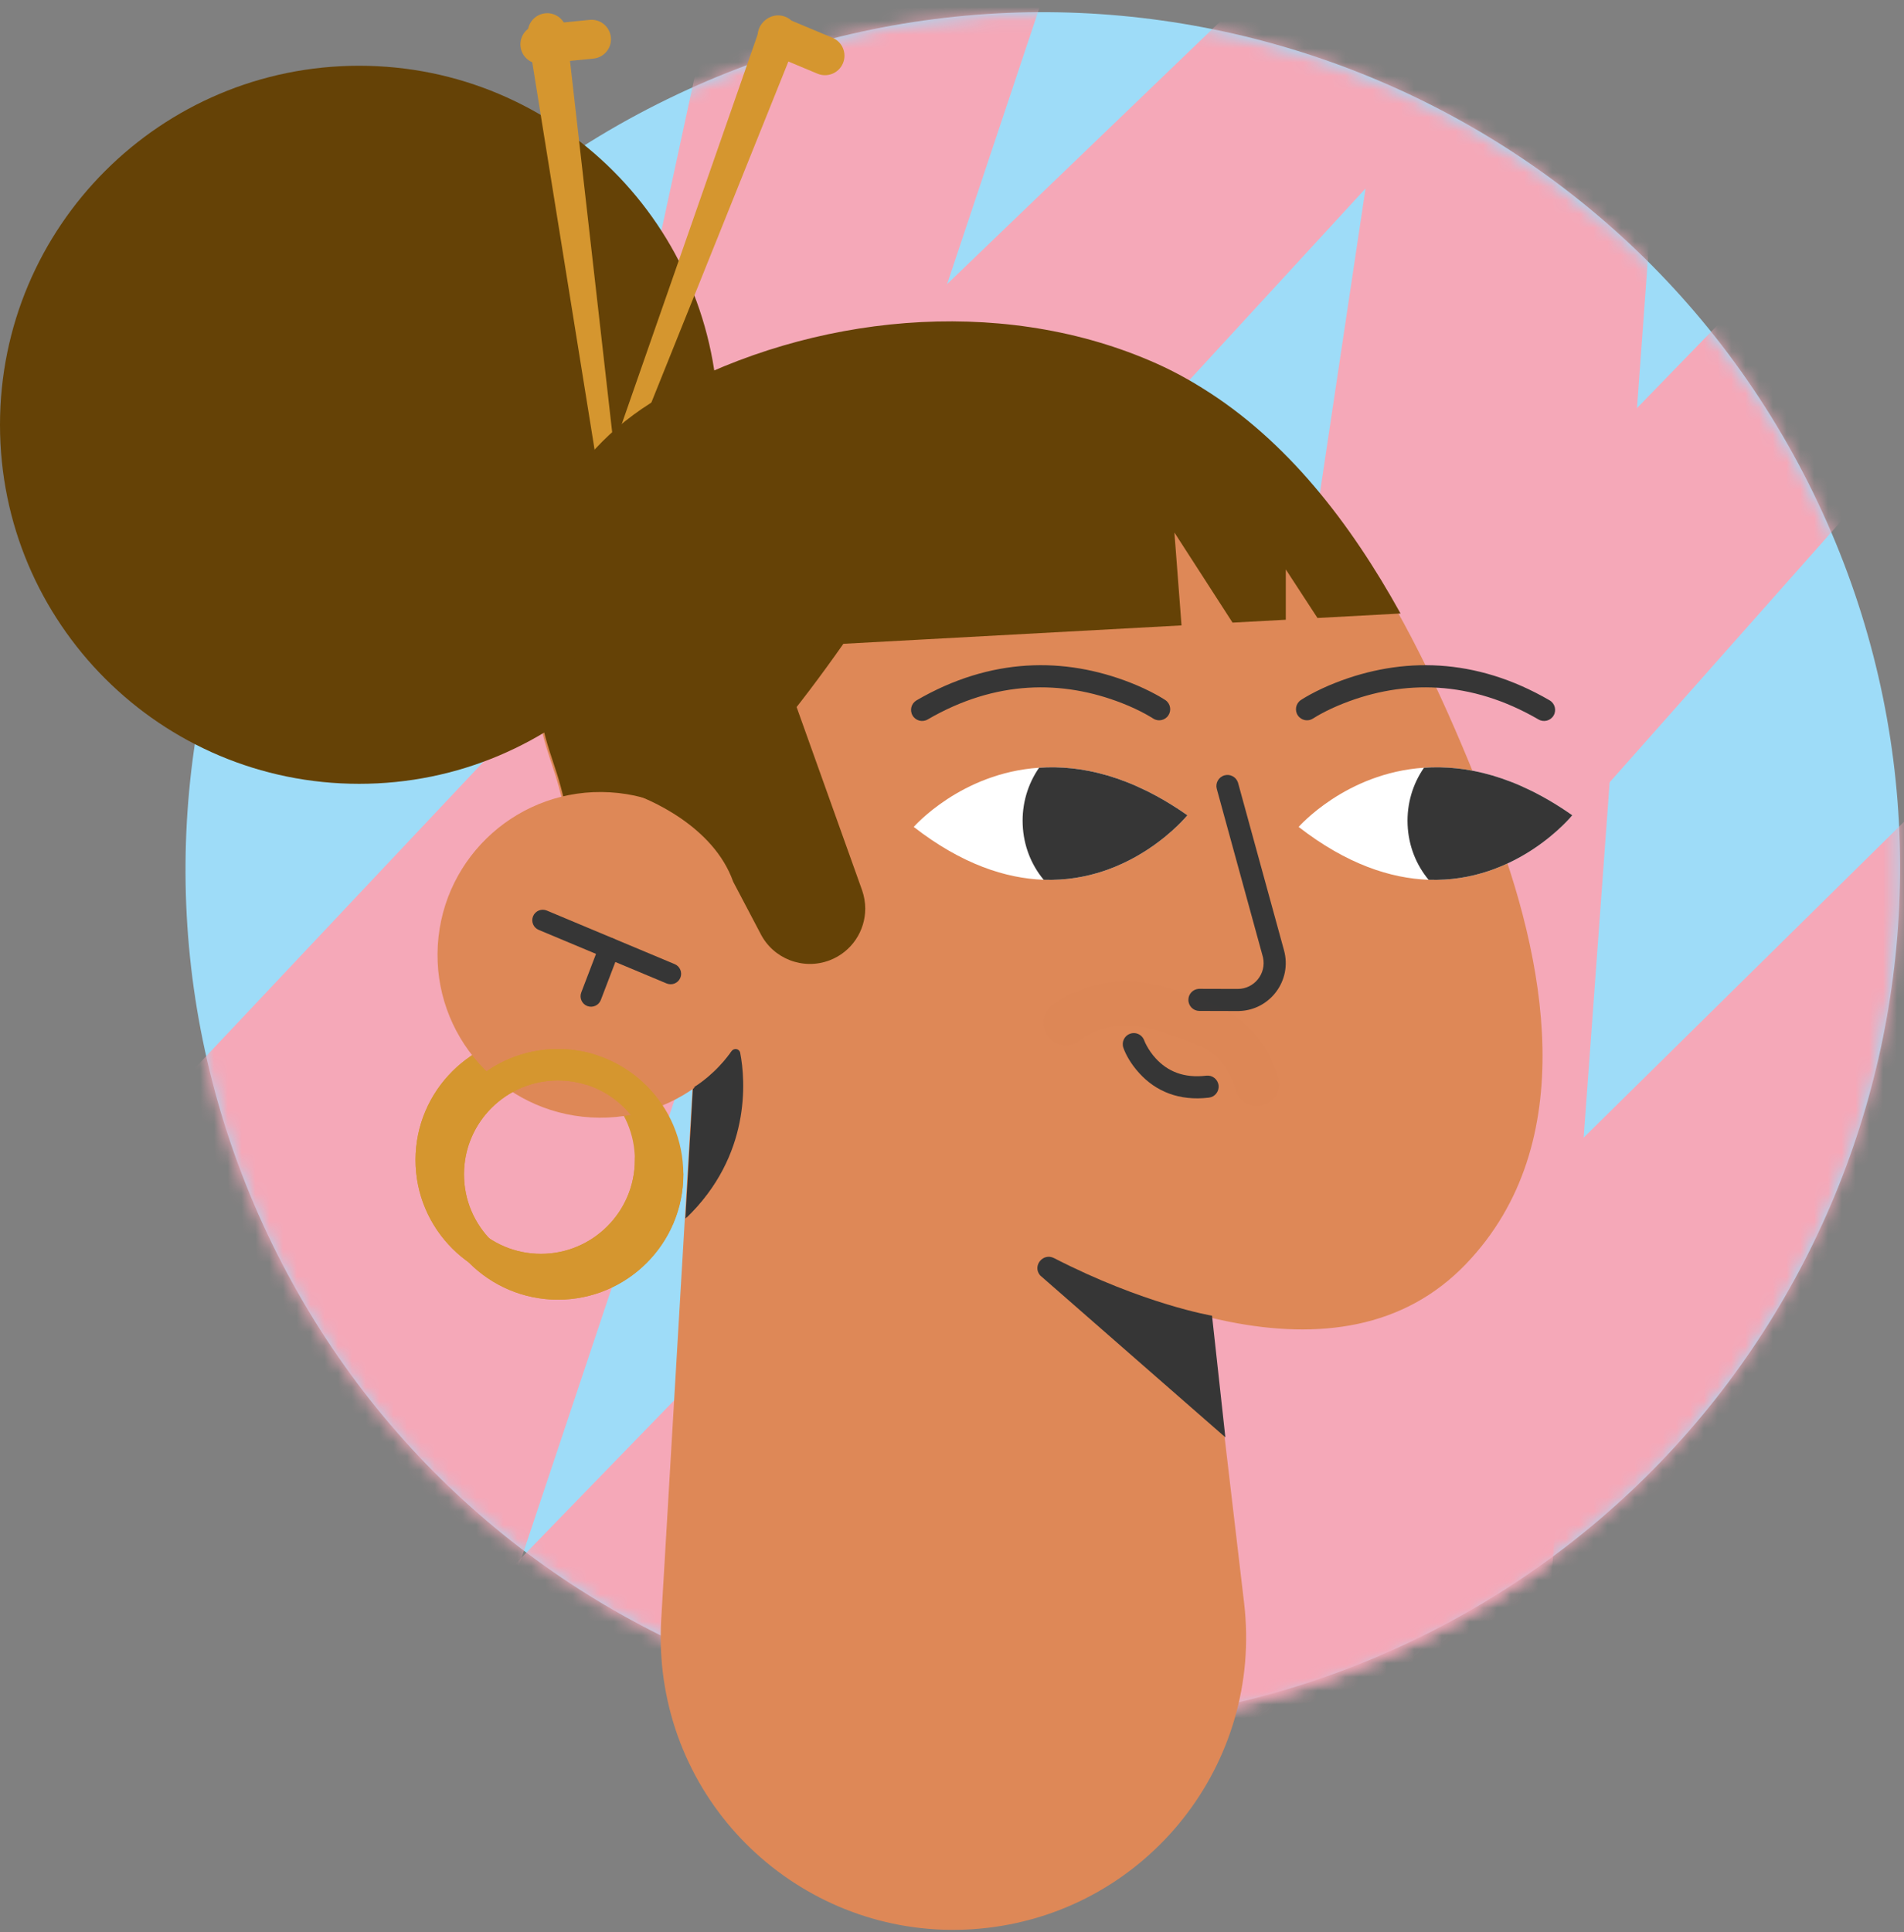 <svg width="138" height="140" viewBox="0 0 138 140" fill="none" xmlns="http://www.w3.org/2000/svg">
<rect x="0" y="0" width="138" height="140" fill="#808080" stroke="none"/>
<path fill-rule="evenodd" clip-rule="evenodd" d="M131.427 35.72C146.456 66.512 133.636 103.658 102.794 118.689C71.952 133.722 34.766 120.946 19.737 90.155C4.708 59.364 17.527 22.217 48.369 7.185C79.211 -7.846 116.398 4.929 131.427 35.72Z" fill="#9EDCF8"/>
<mask id="mask0_660_23316" style="mask-type:alpha" maskUnits="userSpaceOnUse" x="13" y="0" width="125" height="126">
<path fill-rule="evenodd" clip-rule="evenodd" d="M19.647 90.282C34.684 121.089 71.89 133.871 102.748 118.834C133.605 103.795 146.43 66.631 131.392 35.824C116.355 5.018 79.15 -7.765 48.292 7.273C17.434 22.312 4.609 59.476 19.647 90.282Z" fill="white"/>
</mask>
<g mask="url(#mask0_660_23316)">
<path fill-rule="evenodd" clip-rule="evenodd" d="M14.484 1.776L18.301 40.356L24.1 38.025L28.572 50.389L30.812 30.175L35.672 38.52L35.674 38.173L35.73 27.793L40.847 -8.454L14.484 1.776Z" fill="#F5A8B8"/>
</g>
<mask id="mask1_660_23316" style="mask-type:alpha" maskUnits="userSpaceOnUse" x="13" y="0" width="125" height="126">
<path fill-rule="evenodd" clip-rule="evenodd" d="M19.647 90.282C34.684 121.089 71.89 133.871 102.748 118.834C133.605 103.795 146.43 66.631 131.392 35.824C116.355 5.018 79.15 -7.765 48.292 7.273C17.434 22.312 4.609 59.476 19.647 90.282Z" fill="white"/>
</mask>
<g mask="url(#mask1_660_23316)">
<path fill-rule="evenodd" clip-rule="evenodd" d="M52.578 -4.75L40.986 48.889L7.93 83.971L34.857 121.681L80.41 -14.619L52.578 -4.75Z" fill="#F5A8B8"/>
</g>
<mask id="mask2_660_23316" style="mask-type:alpha" maskUnits="userSpaceOnUse" x="13" y="0" width="125" height="126">
<path fill-rule="evenodd" clip-rule="evenodd" d="M19.647 90.282C34.684 121.089 71.89 133.871 102.748 118.834C133.605 103.795 146.43 66.631 131.392 35.824C116.355 5.018 79.15 -7.765 48.292 7.273C17.434 22.312 4.609 59.476 19.647 90.282Z" fill="white"/>
</mask>
<g mask="url(#mask2_660_23316)">
<path fill-rule="evenodd" clip-rule="evenodd" d="M99.633 -9.201L57.997 30.821L49.758 67.168L98.972 13.659L80.922 134.15L111.437 128.178L120.667 1.962L99.633 -9.201Z" fill="#F5A8B8"/>
</g>
<mask id="mask3_660_23316" style="mask-type:alpha" maskUnits="userSpaceOnUse" x="13" y="0" width="125" height="126">
<path fill-rule="evenodd" clip-rule="evenodd" d="M19.647 90.282C34.684 121.089 71.89 133.871 102.748 118.834C133.605 103.795 146.43 66.631 131.392 35.824C116.355 5.018 79.15 -7.765 48.292 7.273C17.434 22.312 4.609 59.476 19.647 90.282Z" fill="white"/>
</mask>
<g mask="url(#mask3_660_23316)">
<path fill-rule="evenodd" clip-rule="evenodd" d="M31.633 119.215L130.698 17.155L137.788 32.864L45.116 137.368L31.633 119.215Z" fill="#F5A8B8"/>
</g>
<mask id="mask4_660_23316" style="mask-type:alpha" maskUnits="userSpaceOnUse" x="13" y="0" width="125" height="126">
<path fill-rule="evenodd" clip-rule="evenodd" d="M19.647 90.282C34.684 121.089 71.89 133.871 102.748 118.834C133.605 103.795 146.43 66.631 131.392 35.824C116.355 5.018 79.15 -7.765 48.292 7.273C17.434 22.312 4.609 59.476 19.647 90.282Z" fill="white"/>
</mask>
<g mask="url(#mask4_660_23316)">
<path fill-rule="evenodd" clip-rule="evenodd" d="M144.15 53.483L62.609 133.85L95.013 134.874L159.849 87.152L144.15 53.483Z" fill="#F5A8B8"/>
</g>
<path fill-rule="evenodd" clip-rule="evenodd" d="M83.244 57.27L90.172 116.154C91.54 127.783 83.215 138.319 71.578 139.686C59.941 141.054 49.398 132.735 48.03 121.106C47.887 119.889 47.86 118.567 47.922 117.383L51.41 58.196C51.929 49.388 59.495 42.669 68.308 43.188C76.167 43.651 82.362 49.718 83.244 57.27Z" fill="#DE8857"/>
<path fill-rule="evenodd" clip-rule="evenodd" d="M106.243 91.594C101.732 96.292 95.564 97.066 89.047 95.761C72.414 92.429 53.417 75.556 53.417 75.556C49.65 72.603 45.641 68.558 43.111 64.095L42.982 63.86C42.314 62.668 41.759 61.439 41.341 60.202C41.144 59.61 40.977 59.01 40.848 58.41C40.832 58.35 40.825 58.297 40.809 58.243C40.02 54.714 39.443 54.919 38.478 48.832C37.118 40.255 40.703 32.664 48.39 28.521C58.742 22.934 72.156 21.5 83.214 26.213C83.244 26.229 83.275 26.236 83.305 26.251C84.597 26.805 85.834 27.458 87.011 28.194C97.698 34.798 103.699 47.966 108.058 59.215C112.015 69.424 114.673 82.812 106.243 91.594Z" fill="#DE8857"/>
<path fill-rule="evenodd" clip-rule="evenodd" d="M61.192 46.556C47.041 66.741 42.101 61.767 42.101 61.767L41.984 61.496C41.787 61.033 41.611 60.569 41.456 60.106C41.259 59.515 41.089 58.913 40.961 58.317C40.945 58.253 40.939 58.2 40.923 58.147C40.134 54.622 39.554 54.824 38.59 48.738C38.547 48.45 38.504 48.163 38.472 47.881C38.376 47.082 38.323 46.294 38.312 45.517L45.873 41.358C45.873 41.358 66.731 38.656 61.192 46.556Z" fill="#654206"/>
<path fill-rule="evenodd" clip-rule="evenodd" d="M39.205 77.242C35.45 77.242 32.396 80.294 32.396 84.046C32.396 87.798 35.45 90.851 39.205 90.851C42.959 90.851 46.014 87.798 46.014 84.046C46.014 80.294 42.959 77.242 39.205 77.242ZM39.205 93.128C34.194 93.128 30.117 89.053 30.117 84.046C30.117 79.039 34.194 74.965 39.205 74.965C44.216 74.965 48.293 79.039 48.293 84.046C48.293 89.053 44.216 93.128 39.205 93.128Z" fill="#D5962F"/>
<path fill-rule="evenodd" clip-rule="evenodd" d="M87.847 95.332C87.847 95.332 82.922 94.511 76.396 91.159C75.599 90.749 74.81 91.719 75.384 92.408L88.813 104.145L87.847 95.332Z" fill="#363636"/>
<path fill-rule="evenodd" clip-rule="evenodd" d="M50.224 78.849C50.224 78.849 51.793 77.913 52.924 76.257C53.097 76.004 53.488 76.076 53.547 76.376C53.949 78.422 54.309 83.837 49.68 88.295L50.224 78.849Z" fill="#363636"/>
<path fill-rule="evenodd" clip-rule="evenodd" d="M47.749 70.653C47.651 70.653 47.552 70.634 47.456 70.594L38.185 66.713C37.798 66.551 37.616 66.106 37.778 65.719C37.94 65.333 38.385 65.15 38.772 65.313L48.043 69.194C48.43 69.356 48.612 69.8 48.45 70.187C48.328 70.478 48.046 70.653 47.749 70.653Z" fill="#363636"/>
<path fill-rule="evenodd" clip-rule="evenodd" d="M41.978 72.28C41.888 72.28 41.796 72.264 41.707 72.23C41.316 72.081 41.12 71.642 41.269 71.25L42.6 67.768C42.75 67.376 43.19 67.18 43.581 67.329C43.973 67.479 44.169 67.918 44.02 68.309L42.688 71.792C42.572 72.095 42.284 72.28 41.978 72.28Z" fill="#363636"/>
<path fill-rule="evenodd" clip-rule="evenodd" d="M39.205 93.127C34.194 93.127 30.117 89.053 30.117 84.046C30.117 79.038 34.194 74.964 39.205 74.964C40.07 74.964 40.926 75.086 41.75 75.325C42.354 75.502 42.702 76.133 42.525 76.737C42.35 77.341 41.717 77.687 41.113 77.512C40.497 77.332 39.855 77.241 39.205 77.241C35.45 77.241 32.396 80.294 32.396 84.046C32.396 87.798 35.45 90.851 39.205 90.851C42.959 90.851 46.014 87.798 46.014 84.046C46.014 83.417 46.524 82.907 47.154 82.907C47.783 82.907 48.293 83.417 48.293 84.046C48.293 89.053 44.216 93.127 39.205 93.127Z" fill="#D5962F"/>
<path fill-rule="evenodd" clip-rule="evenodd" d="M55.305 69.87C54.928 76.376 49.344 81.343 42.835 80.966C36.325 80.589 31.353 75.01 31.731 68.504C32.108 61.999 37.691 57.031 44.202 57.408C50.711 57.785 55.682 63.365 55.305 69.87Z" fill="#DE8857"/>
<path fill-rule="evenodd" clip-rule="evenodd" d="M45.508 57.388C47.02 57.861 51.71 59.853 53.14 63.886L55.11 67.629C56.033 69.474 58.213 70.319 60.144 69.576C61.735 68.963 62.712 67.444 62.712 65.839C62.712 65.389 62.634 64.932 62.479 64.49L55.306 44.43L45.508 57.388Z" fill="#654206"/>
<path fill-rule="evenodd" clip-rule="evenodd" d="M0 30.779C0 16.411 11.655 4.764 26.032 4.764C40.41 4.764 52.065 16.411 52.065 30.779C52.065 45.146 40.41 56.793 26.032 56.793C11.655 56.793 0 45.146 0 30.779Z" fill="#654206"/>
<path fill-rule="evenodd" clip-rule="evenodd" d="M44.761 42.932L38.268 2.591C38.145 1.822 38.668 1.098 39.437 0.975C40.206 0.851 40.931 1.374 41.054 2.143C41.057 2.163 41.061 2.188 41.063 2.208L45.675 42.807C45.704 43.06 45.523 43.289 45.269 43.317C45.023 43.346 44.8 43.174 44.761 42.932Z" fill="#D5962F"/>
<path fill-rule="evenodd" clip-rule="evenodd" d="M44.276 2.704C44.353 3.478 43.787 4.169 43.012 4.245L39.268 4.616C38.493 4.693 37.802 4.128 37.726 3.353C37.649 2.579 38.215 1.888 38.99 1.811L42.734 1.44C43.509 1.363 44.2 1.929 44.276 2.704Z" fill="#D5962F"/>
<path fill-rule="evenodd" clip-rule="evenodd" d="M41.604 40.642L55.066 2.06C55.322 1.325 56.127 0.937 56.862 1.193C57.598 1.45 57.987 2.254 57.73 2.989C57.723 3.008 57.714 3.031 57.707 3.05L42.468 40.966C42.373 41.203 42.104 41.318 41.867 41.222C41.638 41.13 41.524 40.874 41.604 40.642Z" fill="#D5962F"/>
<path fill-rule="evenodd" clip-rule="evenodd" d="M55.024 2.045C55.324 1.327 56.151 0.988 56.869 1.288L60.34 2.739C61.059 3.039 61.398 3.864 61.097 4.583C60.797 5.301 59.971 5.639 59.252 5.339L55.781 3.889C55.062 3.588 54.723 2.763 55.024 2.045Z" fill="#D5962F"/>
<path fill-rule="evenodd" clip-rule="evenodd" d="M50.325 78.755C50.325 78.755 51.895 77.819 53.026 76.163C53.199 75.91 53.589 75.982 53.648 76.282C54.05 78.328 54.411 83.743 49.781 88.201L50.325 78.755Z" fill="#363636"/>
<path fill-rule="evenodd" clip-rule="evenodd" d="M101.51 44.452L95.489 44.777L93.193 41.258V44.905L89.334 45.113L85.12 38.584L85.636 45.315L38.46 47.881C37.464 39.655 41.06 32.434 48.493 28.425C58.841 22.839 72.258 21.407 83.314 26.119C83.346 26.135 83.378 26.141 83.404 26.157C84.699 26.71 85.935 27.365 87.112 28.1C93.278 31.907 97.881 37.903 101.51 44.452Z" fill="#654206"/>
<path fill-rule="evenodd" clip-rule="evenodd" d="M40.44 78.286C36.679 78.286 33.63 81.332 33.63 85.09C33.63 88.848 36.679 91.894 40.44 91.894C44.2 91.894 47.249 88.848 47.249 85.09C47.249 81.332 44.2 78.286 40.44 78.286ZM31.352 85.09C31.352 80.074 35.421 76.009 40.44 76.009C45.458 76.009 49.527 80.074 49.527 85.09C49.527 90.106 45.458 94.171 40.44 94.171C35.421 94.171 31.352 90.106 31.352 85.09Z" fill="#D5962F"/>
<path fill-rule="evenodd" clip-rule="evenodd" d="M38.637 66.384C38.8 65.997 39.245 65.815 39.632 65.977L48.902 69.859C49.289 70.02 49.471 70.465 49.309 70.852C49.147 71.238 48.703 71.42 48.315 71.258L39.044 67.377C38.657 67.215 38.475 66.771 38.637 66.384Z" fill="#363636"/>
<path fill-rule="evenodd" clip-rule="evenodd" d="M44.44 67.994C44.832 68.144 45.029 68.582 44.879 68.974L43.547 72.457C43.398 72.848 42.959 73.044 42.566 72.895C42.175 72.745 41.979 72.306 42.128 71.915L43.46 68.432C43.61 68.04 44.048 67.844 44.44 67.994Z" fill="#363636"/>
<path fill-rule="evenodd" clip-rule="evenodd" d="M40.44 78.286C36.679 78.286 33.63 81.332 33.63 85.09C33.63 88.848 36.679 91.894 40.44 91.894C44.2 91.894 47.249 88.848 47.249 85.09C47.249 84.461 47.759 83.952 48.388 83.952C49.017 83.952 49.527 84.461 49.527 85.09C49.527 90.106 45.458 94.171 40.44 94.171C35.421 94.171 31.352 90.106 31.352 85.09C31.352 80.074 35.421 76.009 40.44 76.009C41.321 76.009 42.176 76.134 42.985 76.37C43.589 76.546 43.936 77.178 43.76 77.781C43.584 78.385 42.952 78.732 42.348 78.556C41.744 78.38 41.103 78.286 40.44 78.286Z" fill="#D5962F"/>
<path fill-rule="evenodd" clip-rule="evenodd" d="M113.952 59.072C113.952 59.072 109.987 63.976 103.538 63.746C100.805 63.644 97.624 62.633 94.125 59.917C94.125 59.917 97.533 56.006 103.206 55.628C106.212 55.418 109.847 56.191 113.952 59.072Z" fill="white"/>
<path fill-rule="evenodd" clip-rule="evenodd" d="M113.957 59.072C113.957 59.072 109.991 63.976 103.543 63.746C102.637 62.652 102.087 61.283 102.022 59.758C101.957 58.233 102.4 56.795 103.21 55.628C106.216 55.418 109.851 56.191 113.957 59.072Z" fill="#363636"/>
<path d="M88.753 56.179C89.155 56.069 89.569 56.285 89.714 56.666L89.738 56.74L93.064 68.858C93.662 71.037 92.059 73.186 89.823 73.256L89.701 73.258L86.932 73.25C86.489 73.249 86.132 72.889 86.133 72.446C86.134 72.028 86.455 71.686 86.864 71.65L86.936 71.647L89.705 71.655C90.912 71.658 91.798 70.542 91.542 69.38L91.518 69.283L88.192 57.164C88.075 56.737 88.326 56.296 88.753 56.179Z" fill="#363636"/>
<path d="M96.819 49.463C101.576 47.599 106.923 47.61 112.315 50.745C112.698 50.968 112.828 51.458 112.606 51.841C112.383 52.224 111.892 52.354 111.51 52.131C106.584 49.267 101.739 49.257 97.403 50.956C96.776 51.201 96.219 51.464 95.739 51.725L95.489 51.865C95.343 51.95 95.239 52.014 95.18 52.054C94.813 52.302 94.315 52.206 94.067 51.839C93.819 51.472 93.916 50.974 94.282 50.726L94.384 50.66C94.52 50.573 94.718 50.456 94.973 50.317C95.51 50.025 96.127 49.734 96.819 49.463Z" fill="#363636"/>
<path fill-rule="evenodd" clip-rule="evenodd" d="M86.054 59.072C86.054 59.072 82.088 63.976 75.639 63.746C72.906 63.644 69.725 62.633 66.227 59.917C66.227 59.917 69.634 56.006 75.307 55.628C78.313 55.418 81.948 56.191 86.054 59.072Z" fill="white"/>
<path fill-rule="evenodd" clip-rule="evenodd" d="M86.059 59.072C86.059 59.072 82.093 63.976 75.644 63.746C74.738 62.652 74.189 61.283 74.124 59.758C74.058 58.233 74.502 56.795 75.312 55.628C78.318 55.418 81.953 56.191 86.059 59.072Z" fill="#363636"/>
<path d="M66.43 50.745C71.822 47.61 77.169 47.599 81.927 49.463C82.618 49.734 83.236 50.025 83.772 50.317L83.977 50.431C84.199 50.557 84.362 50.658 84.463 50.726C84.83 50.974 84.926 51.472 84.678 51.839C84.43 52.206 83.932 52.302 83.565 52.054L83.444 51.976C83.341 51.913 83.194 51.827 83.006 51.725C82.526 51.464 81.969 51.201 81.342 50.956C77.006 49.257 72.161 49.267 67.236 52.131C66.853 52.354 66.362 52.224 66.14 51.841C65.918 51.458 66.047 50.968 66.43 50.745Z" fill="#363636"/>
<path d="M81.91 74.899C82.303 74.76 82.731 74.946 82.903 75.317L82.96 75.457C82.99 75.529 83.039 75.634 83.109 75.763C83.277 76.075 83.492 76.388 83.757 76.678C84.63 77.637 85.814 78.133 87.43 77.941C87.87 77.888 88.268 78.202 88.321 78.642C88.373 79.081 88.059 79.48 87.62 79.532C85.463 79.789 83.779 79.083 82.573 77.758C81.956 77.082 81.591 76.405 81.421 75.921C81.274 75.504 81.493 75.046 81.91 74.899Z" fill="#363636"/>
<path opacity="0.01" d="M76.311 72.818C78.921 70.934 82.026 70.613 85.454 71.811C88.985 73.045 91.4 74.122 92.628 78.086C92.889 78.929 92.417 79.823 91.573 80.084C90.73 80.345 89.835 79.873 89.573 79.031C88.635 75.999 86.933 75.712 84.398 74.826C81.915 73.958 79.902 74.166 78.183 75.407C77.468 75.924 76.469 75.763 75.952 75.048C75.434 74.333 75.595 73.335 76.311 72.818Z" fill="#654206"/>
</svg>
